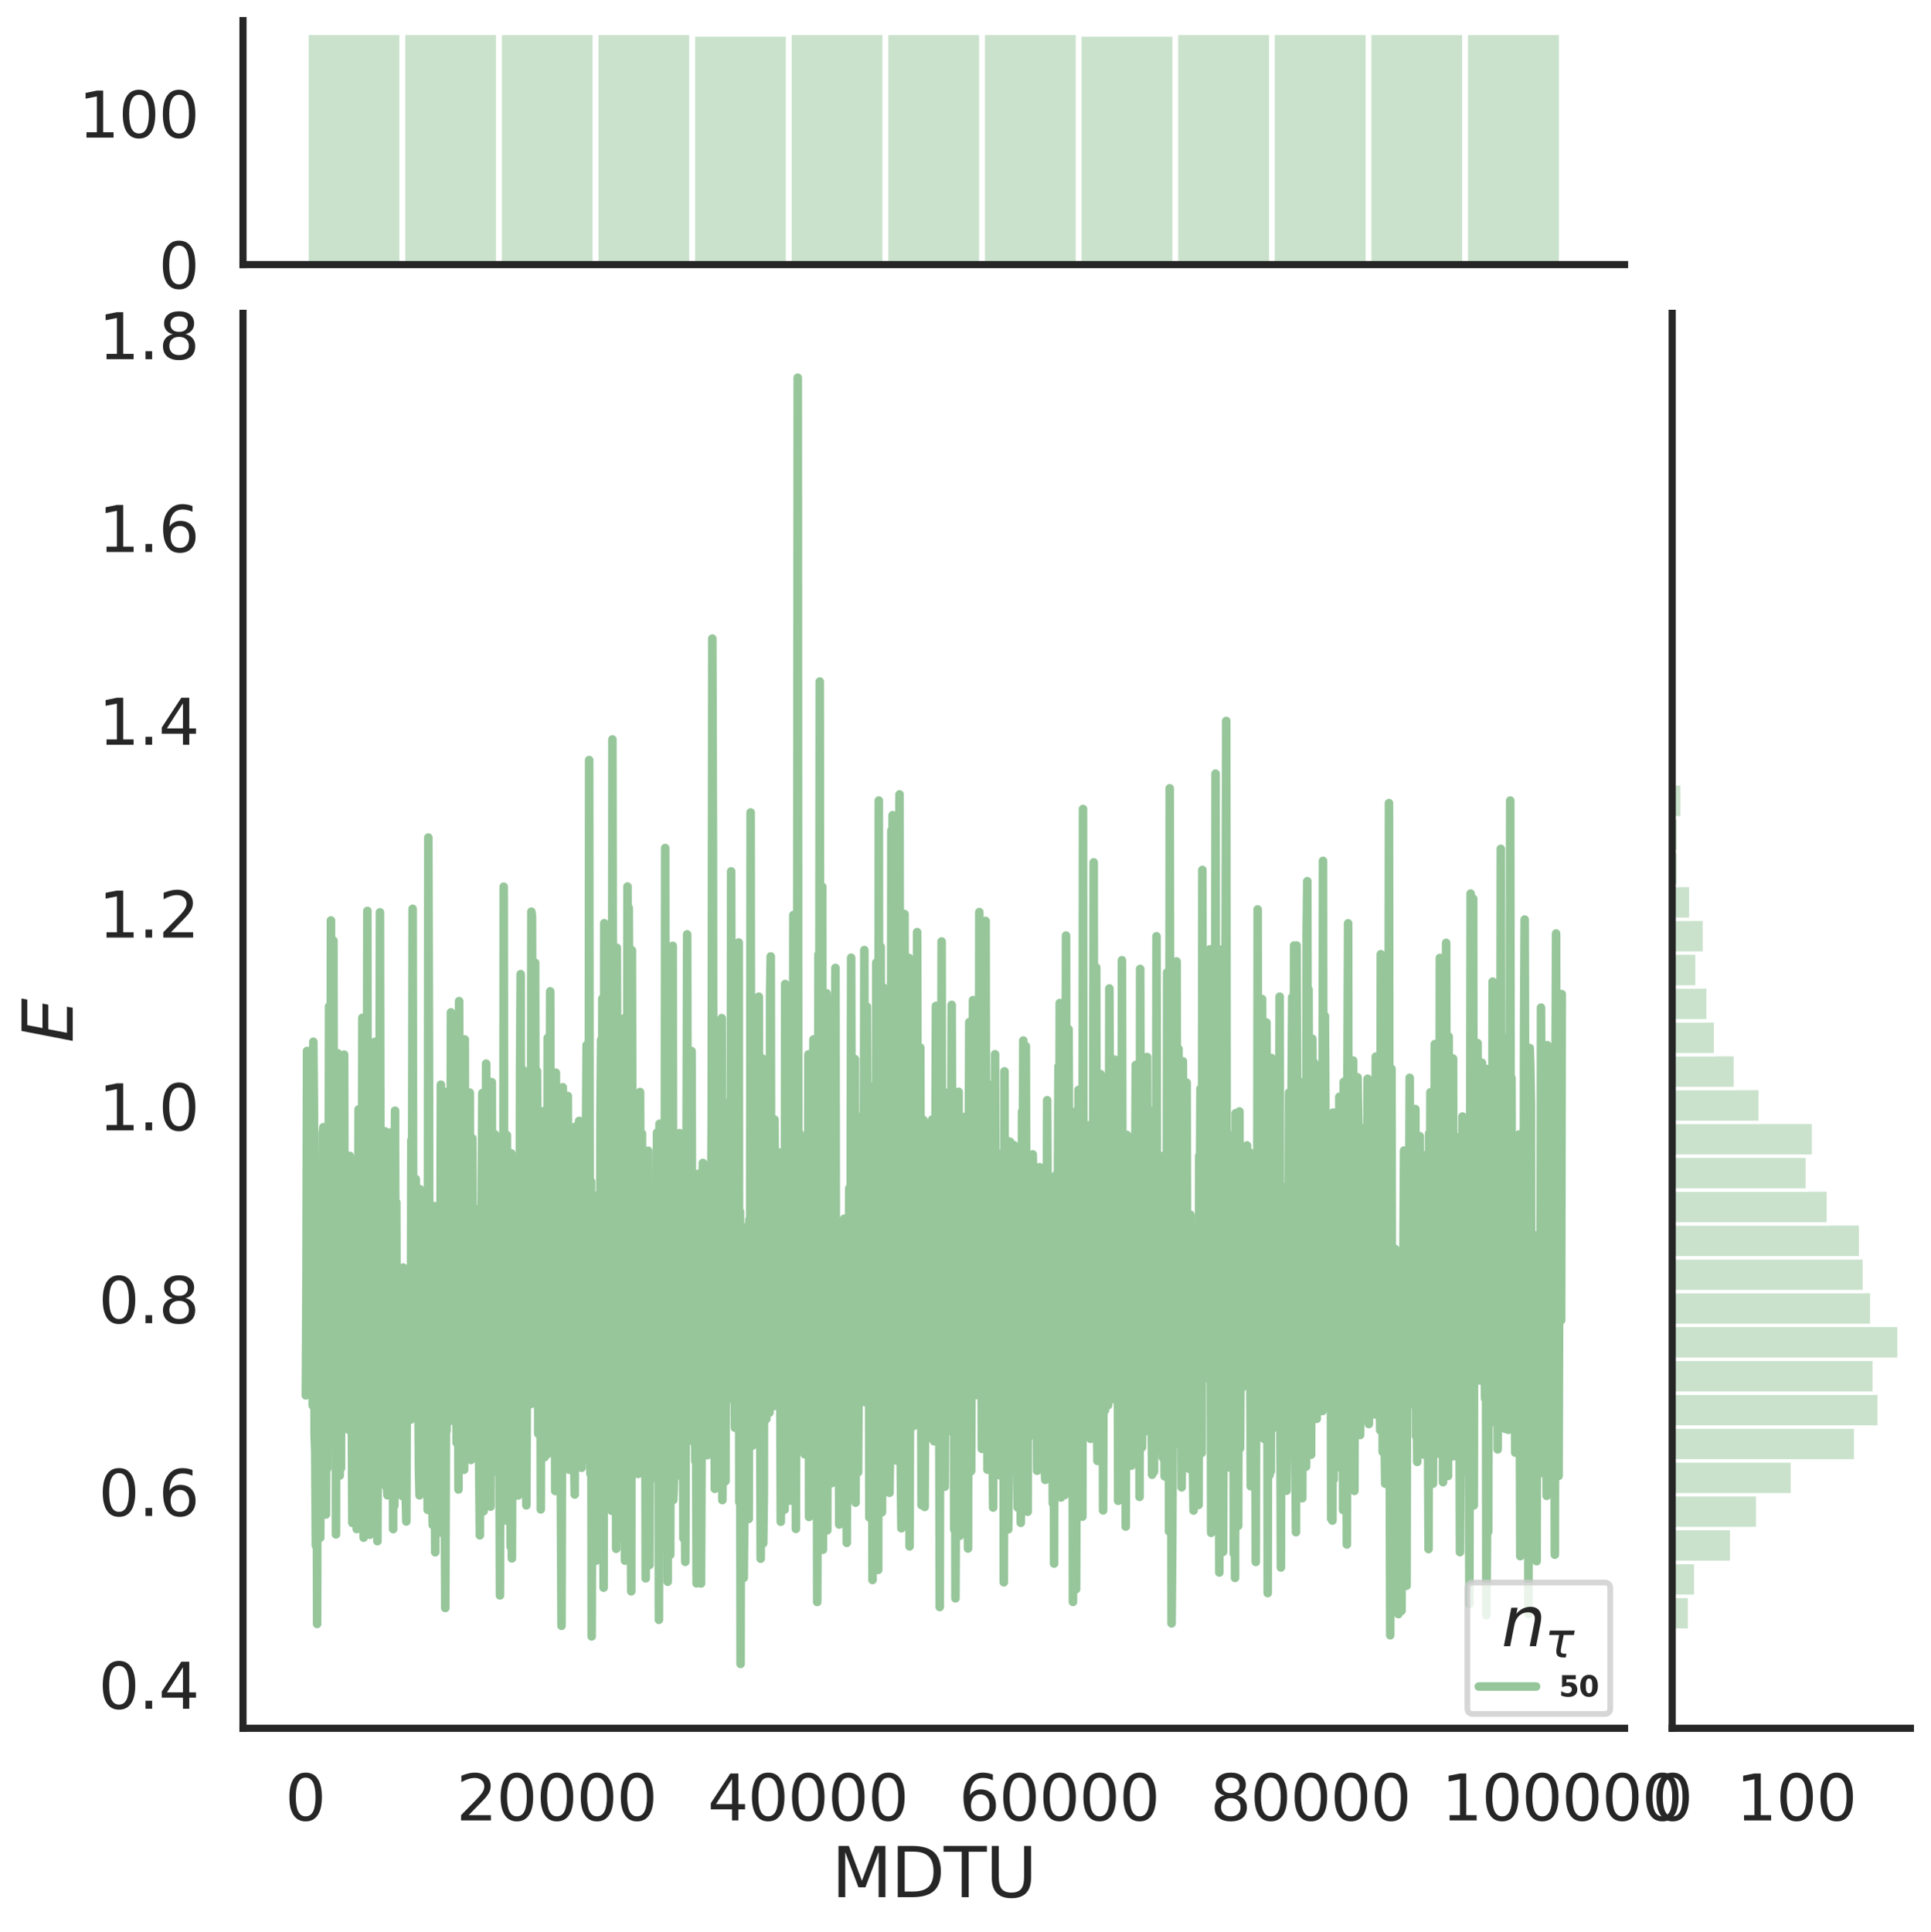 <?xml version="1.0" encoding="utf-8" standalone="no"?>
<!DOCTYPE svg PUBLIC "-//W3C//DTD SVG 1.1//EN"
  "http://www.w3.org/Graphics/SVG/1.1/DTD/svg11.dtd">
<svg height="675.079pt" version="1.1" viewBox="0 0 674.774 675.079" width="674.774pt" xmlns="http://www.w3.org/2000/svg" xmlns:xlink="http://www.w3.org/1999/xlink">
 <defs>
  <style type="text/css">*{stroke-linecap:butt;stroke-linejoin:round;}</style>
 </defs>
 <g id="figure_1">
  <g id="patch_1">
   <path d="M 0 675.079 
L 674.774 675.079 
L 674.774 0 
L 0 0 
z
" style="fill:#ffffff;"/>
  </g>
  <g id="axes_1">
   <g id="patch_2">
    <path d="M 84.914 603.86 
L 567.69 603.86 
L 567.69 109.485 
L 84.914 109.485 
z
" style="fill:none;"/>
   </g>
   <g id="matplotlib.axis_1">
    <g id="xtick_1">
     <g id="text_1">
      <!-- 0 -->
      <g style="fill:#262626;" transform="translate(99.64 636.077)scale(0.22 -0.22)">
       <defs>
        <path d="M 2034 4250 
Q 1547 4250 1301 3770 
Q 1056 3291 1056 2328 
Q 1056 1369 1301 889 
Q 1547 409 2034 409 
Q 2525 409 2770 889 
Q 3016 1369 3016 2328 
Q 3016 3291 2770 3770 
Q 2525 4250 2034 4250 
z
M 2034 4750 
Q 2819 4750 3233 4129 
Q 3647 3509 3647 2328 
Q 3647 1150 3233 529 
Q 2819 -91 2034 -91 
Q 1250 -91 836 529 
Q 422 1150 422 2328 
Q 422 3509 836 4129 
Q 1250 4750 2034 4750 
z
" id="DejaVuSans-30" transform="scale(0.016)"/>
       </defs>
       <use xlink:href="#DejaVuSans-30"/>
      </g>
     </g>
    </g>
    <g id="xtick_2">
     <g id="text_2">
      <!-- 20000 -->
      <g style="fill:#262626;" transform="translate(159.467 636.077)scale(0.22 -0.22)">
       <defs>
        <path d="M 1228 531 
L 3431 531 
L 3431 0 
L 469 0 
L 469 531 
Q 828 903 1448 1529 
Q 2069 2156 2228 2338 
Q 2531 2678 2651 2914 
Q 2772 3150 2772 3378 
Q 2772 3750 2511 3984 
Q 2250 4219 1831 4219 
Q 1534 4219 1204 4116 
Q 875 4013 500 3803 
L 500 4441 
Q 881 4594 1212 4672 
Q 1544 4750 1819 4750 
Q 2544 4750 2975 4387 
Q 3406 4025 3406 3419 
Q 3406 3131 3298 2873 
Q 3191 2616 2906 2266 
Q 2828 2175 2409 1742 
Q 1991 1309 1228 531 
z
" id="DejaVuSans-32" transform="scale(0.016)"/>
       </defs>
       <use xlink:href="#DejaVuSans-32"/>
       <use x="63.623" xlink:href="#DejaVuSans-30"/>
       <use x="127.246" xlink:href="#DejaVuSans-30"/>
       <use x="190.869" xlink:href="#DejaVuSans-30"/>
       <use x="254.492" xlink:href="#DejaVuSans-30"/>
      </g>
     </g>
    </g>
    <g id="xtick_3">
     <g id="text_3">
      <!-- 40000 -->
      <g style="fill:#262626;" transform="translate(247.288 636.077)scale(0.22 -0.22)">
       <defs>
        <path d="M 2419 4116 
L 825 1625 
L 2419 1625 
L 2419 4116 
z
M 2253 4666 
L 3047 4666 
L 3047 1625 
L 3713 1625 
L 3713 1100 
L 3047 1100 
L 3047 0 
L 2419 0 
L 2419 1100 
L 313 1100 
L 313 1709 
L 2253 4666 
z
" id="DejaVuSans-34" transform="scale(0.016)"/>
       </defs>
       <use xlink:href="#DejaVuSans-34"/>
       <use x="63.623" xlink:href="#DejaVuSans-30"/>
       <use x="127.246" xlink:href="#DejaVuSans-30"/>
       <use x="190.869" xlink:href="#DejaVuSans-30"/>
       <use x="254.492" xlink:href="#DejaVuSans-30"/>
      </g>
     </g>
    </g>
    <g id="xtick_4">
     <g id="text_4">
      <!-- 60000 -->
      <g style="fill:#262626;" transform="translate(335.109 636.077)scale(0.22 -0.22)">
       <defs>
        <path d="M 2113 2584 
Q 1688 2584 1439 2293 
Q 1191 2003 1191 1497 
Q 1191 994 1439 701 
Q 1688 409 2113 409 
Q 2538 409 2786 701 
Q 3034 994 3034 1497 
Q 3034 2003 2786 2293 
Q 2538 2584 2113 2584 
z
M 3366 4563 
L 3366 3988 
Q 3128 4100 2886 4159 
Q 2644 4219 2406 4219 
Q 1781 4219 1451 3797 
Q 1122 3375 1075 2522 
Q 1259 2794 1537 2939 
Q 1816 3084 2150 3084 
Q 2853 3084 3261 2657 
Q 3669 2231 3669 1497 
Q 3669 778 3244 343 
Q 2819 -91 2113 -91 
Q 1303 -91 875 529 
Q 447 1150 447 2328 
Q 447 3434 972 4092 
Q 1497 4750 2381 4750 
Q 2619 4750 2861 4703 
Q 3103 4656 3366 4563 
z
" id="DejaVuSans-36" transform="scale(0.016)"/>
       </defs>
       <use xlink:href="#DejaVuSans-36"/>
       <use x="63.623" xlink:href="#DejaVuSans-30"/>
       <use x="127.246" xlink:href="#DejaVuSans-30"/>
       <use x="190.869" xlink:href="#DejaVuSans-30"/>
       <use x="254.492" xlink:href="#DejaVuSans-30"/>
      </g>
     </g>
    </g>
    <g id="xtick_5">
     <g id="text_5">
      <!-- 80000 -->
      <g style="fill:#262626;" transform="translate(422.93 636.077)scale(0.22 -0.22)">
       <defs>
        <path d="M 2034 2216 
Q 1584 2216 1326 1975 
Q 1069 1734 1069 1313 
Q 1069 891 1326 650 
Q 1584 409 2034 409 
Q 2484 409 2743 651 
Q 3003 894 3003 1313 
Q 3003 1734 2745 1975 
Q 2488 2216 2034 2216 
z
M 1403 2484 
Q 997 2584 770 2862 
Q 544 3141 544 3541 
Q 544 4100 942 4425 
Q 1341 4750 2034 4750 
Q 2731 4750 3128 4425 
Q 3525 4100 3525 3541 
Q 3525 3141 3298 2862 
Q 3072 2584 2669 2484 
Q 3125 2378 3379 2068 
Q 3634 1759 3634 1313 
Q 3634 634 3220 271 
Q 2806 -91 2034 -91 
Q 1263 -91 848 271 
Q 434 634 434 1313 
Q 434 1759 690 2068 
Q 947 2378 1403 2484 
z
M 1172 3481 
Q 1172 3119 1398 2916 
Q 1625 2713 2034 2713 
Q 2441 2713 2670 2916 
Q 2900 3119 2900 3481 
Q 2900 3844 2670 4047 
Q 2441 4250 2034 4250 
Q 1625 4250 1398 4047 
Q 1172 3844 1172 3481 
z
" id="DejaVuSans-38" transform="scale(0.016)"/>
       </defs>
       <use xlink:href="#DejaVuSans-38"/>
       <use x="63.623" xlink:href="#DejaVuSans-30"/>
       <use x="127.246" xlink:href="#DejaVuSans-30"/>
       <use x="190.869" xlink:href="#DejaVuSans-30"/>
       <use x="254.492" xlink:href="#DejaVuSans-30"/>
      </g>
     </g>
    </g>
    <g id="xtick_6">
     <g id="text_6">
      <!-- 100000 -->
      <g style="fill:#262626;" transform="translate(503.753 636.077)scale(0.22 -0.22)">
       <defs>
        <path d="M 794 531 
L 1825 531 
L 1825 4091 
L 703 3866 
L 703 4441 
L 1819 4666 
L 2450 4666 
L 2450 531 
L 3481 531 
L 3481 0 
L 794 0 
L 794 531 
z
" id="DejaVuSans-31" transform="scale(0.016)"/>
       </defs>
       <use xlink:href="#DejaVuSans-31"/>
       <use x="63.623" xlink:href="#DejaVuSans-30"/>
       <use x="127.246" xlink:href="#DejaVuSans-30"/>
       <use x="190.869" xlink:href="#DejaVuSans-30"/>
       <use x="254.492" xlink:href="#DejaVuSans-30"/>
       <use x="318.115" xlink:href="#DejaVuSans-30"/>
      </g>
     </g>
    </g>
    <g id="text_7">
     <!-- MDTU -->
     <g style="fill:#262626;" transform="translate(290.596 662.888)scale(0.24 -0.24)">
      <defs>
       <path d="M 628 4666 
L 1569 4666 
L 2759 1491 
L 3956 4666 
L 4897 4666 
L 4897 0 
L 4281 0 
L 4281 4097 
L 3078 897 
L 2444 897 
L 1241 4097 
L 1241 0 
L 628 0 
L 628 4666 
z
" id="DejaVuSans-4d" transform="scale(0.016)"/>
       <path d="M 1259 4147 
L 1259 519 
L 2022 519 
Q 2988 519 3436 956 
Q 3884 1394 3884 2338 
Q 3884 3275 3436 3711 
Q 2988 4147 2022 4147 
L 1259 4147 
z
M 628 4666 
L 1925 4666 
Q 3281 4666 3915 4102 
Q 4550 3538 4550 2338 
Q 4550 1131 3912 565 
Q 3275 0 1925 0 
L 628 0 
L 628 4666 
z
" id="DejaVuSans-44" transform="scale(0.016)"/>
       <path d="M -19 4666 
L 3928 4666 
L 3928 4134 
L 2272 4134 
L 2272 0 
L 1638 0 
L 1638 4134 
L -19 4134 
L -19 4666 
z
" id="DejaVuSans-54" transform="scale(0.016)"/>
       <path d="M 556 4666 
L 1191 4666 
L 1191 1831 
Q 1191 1081 1462 751 
Q 1734 422 2344 422 
Q 2950 422 3222 751 
Q 3494 1081 3494 1831 
L 3494 4666 
L 4128 4666 
L 4128 1753 
Q 4128 841 3676 375 
Q 3225 -91 2344 -91 
Q 1459 -91 1007 375 
Q 556 841 556 1753 
L 556 4666 
z
" id="DejaVuSans-55" transform="scale(0.016)"/>
      </defs>
      <use xlink:href="#DejaVuSans-4d"/>
      <use x="86.279" xlink:href="#DejaVuSans-44"/>
      <use x="163.281" xlink:href="#DejaVuSans-54"/>
      <use x="224.365" xlink:href="#DejaVuSans-55"/>
     </g>
    </g>
   </g>
   <g id="matplotlib.axis_2">
    <g id="ytick_1">
     <g id="text_8">
      <!-- 0.4 -->
      <g style="fill:#262626;" transform="translate(34.428 597.042)scale(0.22 -0.22)">
       <defs>
        <path d="M 684 794 
L 1344 794 
L 1344 0 
L 684 0 
L 684 794 
z
" id="DejaVuSans-2e" transform="scale(0.016)"/>
       </defs>
       <use xlink:href="#DejaVuSans-30"/>
       <use x="63.623" xlink:href="#DejaVuSans-2e"/>
       <use x="95.41" xlink:href="#DejaVuSans-34"/>
      </g>
     </g>
    </g>
    <g id="ytick_2">
     <g id="text_9">
      <!-- 0.6 -->
      <g style="fill:#262626;" transform="translate(34.428 529.679)scale(0.22 -0.22)">
       <use xlink:href="#DejaVuSans-30"/>
       <use x="63.623" xlink:href="#DejaVuSans-2e"/>
       <use x="95.41" xlink:href="#DejaVuSans-36"/>
      </g>
     </g>
    </g>
    <g id="ytick_3">
     <g id="text_10">
      <!-- 0.8 -->
      <g style="fill:#262626;" transform="translate(34.428 462.316)scale(0.22 -0.22)">
       <use xlink:href="#DejaVuSans-30"/>
       <use x="63.623" xlink:href="#DejaVuSans-2e"/>
       <use x="95.41" xlink:href="#DejaVuSans-38"/>
      </g>
     </g>
    </g>
    <g id="ytick_4">
     <g id="text_11">
      <!-- 1.0 -->
      <g style="fill:#262626;" transform="translate(34.428 394.952)scale(0.22 -0.22)">
       <use xlink:href="#DejaVuSans-31"/>
       <use x="63.623" xlink:href="#DejaVuSans-2e"/>
       <use x="95.41" xlink:href="#DejaVuSans-30"/>
      </g>
     </g>
    </g>
    <g id="ytick_5">
     <g id="text_12">
      <!-- 1.2 -->
      <g style="fill:#262626;" transform="translate(34.428 327.589)scale(0.22 -0.22)">
       <use xlink:href="#DejaVuSans-31"/>
       <use x="63.623" xlink:href="#DejaVuSans-2e"/>
       <use x="95.41" xlink:href="#DejaVuSans-32"/>
      </g>
     </g>
    </g>
    <g id="ytick_6">
     <g id="text_13">
      <!-- 1.4 -->
      <g style="fill:#262626;" transform="translate(34.428 260.226)scale(0.22 -0.22)">
       <use xlink:href="#DejaVuSans-31"/>
       <use x="63.623" xlink:href="#DejaVuSans-2e"/>
       <use x="95.41" xlink:href="#DejaVuSans-34"/>
      </g>
     </g>
    </g>
    <g id="ytick_7">
     <g id="text_14">
      <!-- 1.6 -->
      <g style="fill:#262626;" transform="translate(34.428 192.862)scale(0.22 -0.22)">
       <use xlink:href="#DejaVuSans-31"/>
       <use x="63.623" xlink:href="#DejaVuSans-2e"/>
       <use x="95.41" xlink:href="#DejaVuSans-36"/>
      </g>
     </g>
    </g>
    <g id="ytick_8">
     <g id="text_15">
      <!-- 1.8 -->
      <g style="fill:#262626;" transform="translate(34.428 125.499)scale(0.22 -0.22)">
       <use xlink:href="#DejaVuSans-31"/>
       <use x="63.623" xlink:href="#DejaVuSans-2e"/>
       <use x="95.41" xlink:href="#DejaVuSans-38"/>
      </g>
     </g>
    </g>
    <g id="text_16">
     <!-- $E$ -->
     <g style="fill:#262626;" transform="translate(25.436 364.352)rotate(-90)scale(0.24 -0.24)">
      <defs>
       <path d="M 1081 4666 
L 4031 4666 
L 3928 4134 
L 1606 4134 
L 1338 2753 
L 3566 2753 
L 3463 2222 
L 1234 2222 
L 909 531 
L 3284 531 
L 3181 0 
L 172 0 
L 1081 4666 
z
" id="DejaVuSans-Oblique-45" transform="scale(0.016)"/>
      </defs>
      <use transform="translate(0 0.094)" xlink:href="#DejaVuSans-Oblique-45"/>
     </g>
    </g>
   </g>
   <g id="line2d_1">
    <path clip-path="url(#pb6c372ba3f)" d="M 106.859 487.549 
L 107.078 448.513 
L 107.298 367.206 
L 107.517 433.306 
L 107.737 394.693 
L 107.956 384.568 
L 108.176 454.101 
L 108.396 419.497 
L 108.615 431.827 
L 108.835 454.055 
L 109.054 438.851 
L 109.274 491.111 
L 109.493 363.992 
L 109.713 390.397 
L 109.932 500.975 
L 110.152 507.073 
L 110.372 540.025 
L 110.591 454.669 
L 110.811 567.415 
L 111.03 440.953 
L 111.25 427.876 
L 111.469 429.493 
L 111.689 531.584 
L 111.908 537.266 
L 112.348 446.196 
L 112.567 451.797 
L 112.787 395.7 
L 113.006 393.853 
L 113.226 397.03 
L 113.445 422.396 
L 113.665 426.163 
L 113.884 529.168 
L 114.104 462.652 
L 114.324 513.133 
L 114.543 425.936 
L 114.763 460.883 
L 114.982 351.649 
L 115.202 503.896 
L 115.421 472.778 
L 115.641 321.605 
L 115.86 464.174 
L 116.08 496.958 
L 116.299 435.047 
L 116.519 328.667 
L 116.739 457.218 
L 116.958 473.635 
L 117.178 373.218 
L 117.397 536.134 
L 117.617 419.095 
L 117.836 450.325 
L 118.056 368.043 
L 118.275 497.835 
L 118.495 453.16 
L 118.715 515.581 
L 118.934 474.142 
L 119.154 513.018 
L 119.373 404.615 
L 119.593 497.433 
L 119.812 488.625 
L 120.032 450.212 
L 120.251 368.489 
L 120.471 459.953 
L 120.691 425.517 
L 120.91 464.623 
L 121.13 425.29 
L 121.569 459.833 
L 121.788 499.544 
L 122.008 435.379 
L 122.227 403.869 
L 122.886 477.749 
L 123.106 532.091 
L 123.325 506.873 
L 123.545 411.055 
L 123.764 462.537 
L 124.203 406.785 
L 124.643 534.256 
L 124.862 431.294 
L 125.082 473.031 
L 125.301 387.647 
L 125.521 518.504 
L 125.74 477.292 
L 125.96 469.858 
L 126.179 490.775 
L 126.399 467.193 
L 126.618 355.645 
L 126.838 478.586 
L 127.058 537.276 
L 127.497 467.332 
L 127.716 479.186 
L 127.936 511.555 
L 128.375 318.277 
L 128.594 509.498 
L 128.814 384.569 
L 129.034 427.66 
L 129.253 536.262 
L 129.692 422.927 
L 129.912 479.801 
L 130.131 429.859 
L 130.351 437.964 
L 130.57 420.231 
L 130.79 482.975 
L 131.01 364.028 
L 131.229 392.942 
L 131.449 486.332 
L 131.668 461.885 
L 131.888 538.499 
L 132.327 410.57 
L 132.546 431.884 
L 132.766 318.761 
L 132.986 443.811 
L 133.205 502.844 
L 133.644 433.838 
L 133.864 500.231 
L 134.083 398.184 
L 134.303 427.816 
L 134.522 395.296 
L 134.742 426.673 
L 134.962 519.573 
L 135.181 518.888 
L 135.401 522.456 
L 135.62 462.519 
L 135.84 434.665 
L 136.059 466.47 
L 136.279 395.699 
L 136.498 407.065 
L 136.718 436.691 
L 136.937 442.704 
L 137.157 417.839 
L 137.377 534.288 
L 137.596 412.748 
L 137.816 526.045 
L 138.035 388.088 
L 138.255 474.446 
L 138.474 420.103 
L 138.694 505.806 
L 139.133 449.463 
L 139.353 455.925 
L 139.572 492.475 
L 139.792 463.276 
L 140.011 501.106 
L 140.231 463.725 
L 140.45 445.507 
L 140.67 522.785 
L 140.889 442.888 
L 141.109 488.468 
L 141.329 504.074 
L 141.548 501.769 
L 141.768 522.067 
L 141.987 531.613 
L 142.207 459.447 
L 142.426 481.985 
L 142.646 451.156 
L 142.865 473.436 
L 143.085 444.366 
L 143.524 496.019 
L 143.744 398.357 
L 143.963 432.915 
L 144.183 317.545 
L 144.402 441.165 
L 144.622 476 
L 144.841 471.179 
L 145.061 489.647 
L 145.281 411.965 
L 145.5 470.225 
L 145.72 440.639 
L 145.939 447.771 
L 146.378 512.917 
L 146.598 522.473 
L 146.817 415.549 
L 147.037 468.131 
L 147.256 449.8 
L 147.476 467.052 
L 147.696 424.49 
L 147.915 419.669 
L 148.135 480.586 
L 148.354 468.566 
L 148.574 436.184 
L 148.793 499.252 
L 149.013 520.41 
L 149.232 467.135 
L 149.452 527.546 
L 149.672 292.646 
L 149.891 365.765 
L 150.111 490.436 
L 150.33 517.212 
L 150.769 435.237 
L 150.989 520.652 
L 151.208 532.821 
L 151.428 526.333 
L 151.648 421.397 
L 151.867 508.506 
L 152.087 542.38 
L 152.306 431.194 
L 152.526 466.847 
L 152.745 425.921 
L 153.184 501.23 
L 153.404 453.772 
L 153.624 441.639 
L 153.843 460.315 
L 154.063 378.982 
L 154.282 468.745 
L 154.502 504.011 
L 154.721 444.357 
L 154.941 536.032 
L 155.16 381.392 
L 155.38 518.151 
L 155.6 561.841 
L 155.819 500.083 
L 156.039 500.029 
L 156.258 443.362 
L 156.478 452.285 
L 156.917 432.702 
L 157.136 381.656 
L 157.356 471.249 
L 157.575 353.725 
L 157.795 496.381 
L 158.015 465.554 
L 158.234 470.327 
L 158.454 426.869 
L 158.673 488.713 
L 158.893 387.711 
L 159.112 471.941 
L 159.332 402.157 
L 159.551 504.094 
L 159.771 481.908 
L 159.991 433.099 
L 160.21 520.447 
L 160.43 349.795 
L 160.869 458.196 
L 161.088 468.061 
L 161.308 398.852 
L 161.527 385.185 
L 161.967 433.721 
L 162.186 513.538 
L 162.406 363.19 
L 162.625 471.361 
L 162.845 440.342 
L 163.064 500.761 
L 163.284 438.523 
L 163.503 418.105 
L 163.723 431.287 
L 163.943 433.78 
L 164.162 381.783 
L 164.382 476.691 
L 164.601 510.123 
L 164.821 498.449 
L 165.04 397.713 
L 165.26 448.256 
L 165.479 463.898 
L 165.699 429.836 
L 165.919 486.649 
L 166.138 478.903 
L 166.358 422.483 
L 166.577 432.692 
L 166.797 427.592 
L 167.016 487.826 
L 167.236 443.796 
L 167.455 513.439 
L 167.675 536.455 
L 167.894 438.31 
L 168.114 493.555 
L 168.334 414.986 
L 168.553 381.942 
L 168.773 437.308 
L 168.992 528.044 
L 169.212 458.553 
L 169.431 476.194 
L 169.651 504.255 
L 169.87 371.64 
L 170.31 411.786 
L 170.749 507.896 
L 170.968 390.466 
L 171.188 510.271 
L 171.407 526.432 
L 171.846 378.105 
L 172.066 507.985 
L 172.286 503.158 
L 172.505 420.06 
L 172.725 435.715 
L 172.944 396.324 
L 173.164 439.771 
L 173.383 436.147 
L 173.822 505.178 
L 174.042 485.385 
L 174.262 514.764 
L 174.481 489.885 
L 174.701 557.443 
L 174.92 426.704 
L 175.14 430.261 
L 175.359 452.745 
L 175.579 412.773 
L 175.798 530.908 
L 176.018 309.824 
L 176.238 483.176 
L 176.457 400.747 
L 176.677 498.812 
L 176.896 531.292 
L 177.116 396.631 
L 177.335 493.847 
L 177.555 502.689 
L 177.774 490.476 
L 177.994 516.824 
L 178.213 485.625 
L 178.433 540.456 
L 178.653 402.974 
L 178.872 544.52 
L 179.092 477.555 
L 179.311 464.035 
L 179.531 498.496 
L 179.75 506.612 
L 179.97 435.824 
L 180.189 443.353 
L 180.629 496.763 
L 180.848 473.838 
L 181.068 522.524 
L 181.287 411.388 
L 181.507 489.043 
L 181.726 373.865 
L 181.946 340.369 
L 182.165 506.736 
L 182.824 373.914 
L 183.044 494.632 
L 183.483 431.117 
L 183.922 525.982 
L 184.141 475.612 
L 184.361 456.099 
L 184.581 486.224 
L 184.8 443.02 
L 185.02 456.746 
L 185.239 460.503 
L 185.459 490.599 
L 185.678 318.554 
L 185.898 320.219 
L 186.117 404.912 
L 186.337 388.022 
L 186.776 407.977 
L 186.996 336.389 
L 187.215 464.513 
L 187.435 440.014 
L 187.654 374.244 
L 187.874 419.699 
L 188.093 500.965 
L 188.313 478.564 
L 188.532 424.487 
L 188.752 399.028 
L 188.972 527.394 
L 189.191 434.752 
L 189.411 433.547 
L 189.85 495.42 
L 190.069 388.207 
L 190.289 509.18 
L 190.508 498.833 
L 190.728 405.334 
L 190.948 427.774 
L 191.167 508.178 
L 191.387 362.655 
L 191.606 395.383 
L 191.826 473.197 
L 192.265 346.387 
L 192.484 451.614 
L 192.924 502.843 
L 193.143 489.619 
L 193.363 397.971 
L 193.582 403.229 
L 193.802 418.924 
L 194.021 520.969 
L 194.241 374.813 
L 194.46 416.94 
L 194.68 431.096 
L 194.9 420.283 
L 195.119 382.952 
L 195.339 483 
L 195.558 504.563 
L 195.778 410.357 
L 195.997 527.154 
L 196.217 568.067 
L 196.656 379.891 
L 196.876 403.587 
L 197.095 462.564 
L 197.315 489.25 
L 197.534 426.203 
L 197.754 483.296 
L 197.973 394.746 
L 198.193 469.951 
L 198.412 382.95 
L 198.851 513.512 
L 199.071 470.065 
L 199.291 508.951 
L 199.73 436.776 
L 199.949 461.272 
L 200.169 445.369 
L 200.388 496.347 
L 200.827 522.2 
L 201.047 393.662 
L 201.267 416.443 
L 201.486 403.894 
L 201.706 481.944 
L 201.925 503.38 
L 202.145 475.113 
L 202.364 391.653 
L 202.803 409.294 
L 203.243 512.849 
L 203.462 426.624 
L 203.682 496.669 
L 204.121 416.32 
L 204.56 425.616 
L 204.999 365.135 
L 205.219 509.971 
L 205.438 483.203 
L 205.658 500.115 
L 205.877 265.573 
L 206.097 452.302 
L 206.316 514.894 
L 206.536 412.82 
L 206.755 571.774 
L 207.195 417.443 
L 207.414 489.128 
L 207.634 460.202 
L 207.853 462.477 
L 208.073 425.204 
L 208.292 545.319 
L 208.512 433.792 
L 208.731 497.343 
L 208.951 446.216 
L 209.17 516.642 
L 209.39 484.076 
L 209.61 504.077 
L 209.829 389.2 
L 210.049 363.339 
L 210.268 480.384 
L 210.488 348.907 
L 210.927 554.742 
L 211.146 322.567 
L 211.366 435.821 
L 211.586 369.965 
L 211.805 507.336 
L 212.025 490.217 
L 212.244 335.038 
L 212.464 492.696 
L 212.683 416.044 
L 212.903 499.122 
L 213.122 458.725 
L 213.342 517.591 
L 213.562 442.509 
L 213.781 527.893 
L 214.001 258.362 
L 214.44 519.919 
L 214.659 468.773 
L 214.879 346.167 
L 215.318 541.157 
L 215.538 331.147 
L 215.757 393.876 
L 215.977 358.388 
L 216.196 508.842 
L 216.416 432.564 
L 216.635 445.757 
L 216.855 442.491 
L 217.294 485.694 
L 217.514 426.253 
L 217.733 537.712 
L 217.953 355.877 
L 218.392 545.296 
L 218.611 488.781 
L 218.831 490.615 
L 219.05 480.118 
L 219.27 309.754 
L 219.489 496.935 
L 219.709 317.212 
L 219.929 364.237 
L 220.368 516.788 
L 220.587 556.008 
L 220.807 332.02 
L 221.026 426.469 
L 221.246 407.164 
L 221.465 514.739 
L 221.685 418.982 
L 221.905 466.981 
L 222.344 444.77 
L 222.563 513.84 
L 222.783 385.365 
L 223.002 515.006 
L 223.222 500.353 
L 223.441 473.97 
L 223.661 381.556 
L 224.1 491.082 
L 224.32 396.071 
L 224.539 460.195 
L 224.759 464.502 
L 224.978 510.938 
L 225.198 427.71 
L 225.417 452.397 
L 225.637 551.487 
L 225.857 489.579 
L 226.076 481.201 
L 226.296 419.334 
L 226.515 402.098 
L 226.954 546.828 
L 227.174 441.356 
L 227.393 477.521 
L 227.613 440.571 
L 227.833 434.408 
L 228.052 516.445 
L 228.272 442.436 
L 228.491 462.628 
L 228.711 422.462 
L 228.93 424.716 
L 229.15 452.928 
L 229.369 500.706 
L 229.589 395.737 
L 230.028 433.304 
L 230.248 565.974 
L 230.467 392.656 
L 230.906 539.962 
L 231.126 492.311 
L 231.345 475.126 
L 231.565 418.777 
L 231.784 477.52 
L 232.004 419.319 
L 232.224 508.531 
L 232.443 296.307 
L 232.663 478.014 
L 232.882 506.141 
L 233.102 458.417 
L 233.321 552.668 
L 233.541 343.709 
L 233.76 498.27 
L 233.98 421.571 
L 234.2 543.258 
L 234.419 461.296 
L 234.639 479.462 
L 234.858 479.062 
L 235.078 330.473 
L 235.297 524.057 
L 235.517 517.887 
L 235.736 464.119 
L 235.956 482.026 
L 236.176 411.149 
L 236.615 496.871 
L 236.834 401.823 
L 237.054 408.596 
L 237.273 454.391 
L 237.493 395.927 
L 237.712 477.407 
L 237.932 418.708 
L 238.151 515.916 
L 238.371 452.528 
L 238.591 451.971 
L 238.81 537.501 
L 239.03 494.984 
L 239.249 508.182 
L 239.469 545.727 
L 240.127 326.468 
L 240.347 445.4 
L 240.567 482.682 
L 240.786 480.437 
L 241.006 483.671 
L 241.225 412.066 
L 241.445 410.206 
L 241.664 367.244 
L 241.884 462.893 
L 242.103 448.431 
L 242.323 503.798 
L 242.543 488.64 
L 242.762 482.814 
L 242.982 510.554 
L 243.201 484.905 
L 243.421 553.227 
L 243.64 434.772 
L 243.86 498.022 
L 244.079 410.147 
L 244.299 428.54 
L 244.519 505.56 
L 244.738 449.22 
L 244.958 553.269 
L 245.616 406.342 
L 245.836 461.249 
L 246.055 472.162 
L 246.275 467.521 
L 246.495 433.109 
L 246.714 468.156 
L 246.934 414.052 
L 247.153 508.453 
L 247.373 495.83 
L 247.592 446.455 
L 247.812 477.383 
L 248.031 418.847 
L 248.251 484.95 
L 248.47 422.352 
L 248.69 391.636 
L 248.91 223.123 
L 249.129 297.303 
L 249.349 465.496 
L 249.568 371.8 
L 249.788 520.198 
L 250.007 379.368 
L 250.446 485.93 
L 250.666 398.27 
L 250.886 467.739 
L 251.105 377.818 
L 251.544 498.336 
L 251.764 469.687 
L 251.983 356.904 
L 252.203 355.746 
L 252.422 524.148 
L 252.642 450.143 
L 252.862 495.649 
L 253.081 385.123 
L 253.301 491.277 
L 253.52 517.544 
L 253.74 404.316 
L 253.959 457.696 
L 254.179 423.945 
L 254.398 485.052 
L 254.618 410.432 
L 254.838 414.401 
L 255.057 468.786 
L 255.277 449.022 
L 255.496 304.465 
L 255.716 422.87 
L 255.935 415.51 
L 256.374 489.332 
L 256.594 469.525 
L 256.814 498.859 
L 257.033 492.935 
L 257.253 456.691 
L 257.472 487.319 
L 257.692 395.734 
L 257.911 447.546 
L 258.131 329.295 
L 258.35 524.893 
L 258.57 423.306 
L 258.789 581.388 
L 259.009 462.766 
L 259.229 476.651 
L 259.448 523.86 
L 259.668 460.114 
L 259.887 551.335 
L 260.107 528.273 
L 260.326 428.833 
L 260.546 518.059 
L 260.765 521.815 
L 261.205 473.908 
L 261.424 428.393 
L 261.644 530.72 
L 261.863 426.096 
L 262.083 487.209 
L 262.302 283.876 
L 262.522 468.653 
L 262.741 399.599 
L 262.961 505.104 
L 263.181 456.259 
L 263.4 460.088 
L 263.62 458.707 
L 263.839 433.969 
L 264.059 478.973 
L 264.498 497.96 
L 264.717 463.133 
L 264.937 503.059 
L 265.157 348.232 
L 265.376 446.16 
L 265.596 479.132 
L 265.815 544.624 
L 266.035 434.008 
L 266.254 448.366 
L 266.474 369.897 
L 266.693 539.24 
L 266.913 521.71 
L 267.133 392.503 
L 267.352 389.302 
L 267.791 495.805 
L 268.23 376.012 
L 268.669 474.67 
L 268.889 493.574 
L 269.108 347.28 
L 269.328 334.18 
L 269.548 482.757 
L 269.767 425.548 
L 269.987 455.403 
L 270.206 431.582 
L 270.426 491.282 
L 270.645 391.175 
L 270.865 429.594 
L 271.084 404.345 
L 271.304 490.512 
L 271.524 442.732 
L 271.743 440.911 
L 271.963 402.596 
L 272.182 402.863 
L 272.621 469.336 
L 272.841 531.709 
L 273.06 406.486 
L 273.28 481.136 
L 273.5 503.597 
L 273.719 505.431 
L 273.939 475.325 
L 274.158 527.482 
L 274.378 343.824 
L 274.597 483.38 
L 274.817 395.396 
L 275.036 487.228 
L 275.256 360.119 
L 275.476 520.547 
L 275.695 448.448 
L 275.915 461.818 
L 276.134 524.329 
L 276.793 384.214 
L 277.012 481.952 
L 277.232 319.724 
L 277.452 502.144 
L 277.671 485.201 
L 277.891 422.968 
L 278.11 534.207 
L 278.549 391.417 
L 278.769 131.956 
L 278.988 474.609 
L 279.208 458.612 
L 279.427 396.061 
L 279.647 467.072 
L 279.867 498.82 
L 280.306 479.817 
L 280.525 466.127 
L 280.745 402.234 
L 280.964 505.151 
L 281.184 508.114 
L 281.403 407.411 
L 281.623 473.189 
L 281.843 502.811 
L 282.062 473.17 
L 282.282 461.116 
L 282.501 368.398 
L 282.721 530.03 
L 282.94 438.879 
L 283.379 480.148 
L 283.599 457.121 
L 283.819 415.496 
L 284.038 408.474 
L 284.258 363.185 
L 284.477 527.799 
L 284.916 384.657 
L 285.136 427.893 
L 285.355 425.744 
L 285.575 559.74 
L 285.795 498.66 
L 286.014 333.459 
L 286.234 427.28 
L 286.453 238.135 
L 286.673 439.443 
L 286.892 444.76 
L 287.112 501.576 
L 287.331 309.812 
L 287.551 541.466 
L 287.771 459.506 
L 287.99 467.116 
L 288.21 369.855 
L 288.429 441.294 
L 288.649 448.117 
L 288.868 347.067 
L 289.088 534.704 
L 289.307 405.087 
L 289.527 349.222 
L 289.966 442.968 
L 290.186 428.185 
L 290.405 368.782 
L 290.625 518.242 
L 291.064 385.67 
L 291.503 428.347 
L 291.722 432 
L 291.942 338.193 
L 292.162 497.375 
L 292.381 440.4 
L 292.601 480.404 
L 292.82 436.754 
L 293.04 438.548 
L 293.259 532.686 
L 293.479 432.567 
L 293.918 503.292 
L 294.138 444.437 
L 294.357 494.471 
L 294.577 491.748 
L 295.016 425.821 
L 295.235 471.645 
L 295.455 487.646 
L 295.674 472.09 
L 295.894 539.076 
L 296.114 483.862 
L 296.333 457.971 
L 296.553 459.685 
L 296.772 415.179 
L 296.992 485.77 
L 297.211 448.039 
L 297.431 334.639 
L 297.65 437.339 
L 297.87 438.208 
L 298.09 459.233 
L 298.309 432.281 
L 298.529 468.129 
L 298.748 370.04 
L 298.968 525.038 
L 299.187 389.758 
L 299.407 477.419 
L 299.626 475.715 
L 299.846 514.436 
L 300.285 440.51 
L 300.505 475.646 
L 300.724 489.736 
L 300.944 409.392 
L 301.163 395.015 
L 301.383 428.887 
L 301.602 429.131 
L 301.822 445.445 
L 302.041 331.966 
L 302.261 489.898 
L 302.481 480.771 
L 302.7 466.571 
L 302.92 351.72 
L 303.139 422.229 
L 303.359 379.083 
L 303.578 412.225 
L 303.798 530.217 
L 304.017 417.577 
L 304.237 463.287 
L 304.457 463.42 
L 304.676 411.64 
L 304.896 552.056 
L 305.115 515.76 
L 305.335 390.86 
L 305.554 433.052 
L 305.774 388.117 
L 305.993 452.755 
L 306.213 336.332 
L 306.872 548.533 
L 307.091 279.708 
L 307.311 449.984 
L 307.53 465.367 
L 307.75 330.798 
L 307.969 519.054 
L 308.189 528.381 
L 308.409 474.48 
L 308.628 345.006 
L 308.848 436.222 
L 309.067 417.566 
L 309.287 516.48 
L 309.506 505.408 
L 309.726 479.711 
L 309.945 436.123 
L 310.165 451.368 
L 310.384 508.332 
L 310.604 429.271 
L 310.824 521.592 
L 311.043 503.384 
L 311.263 474.261 
L 311.482 290.195 
L 311.702 426.011 
L 311.921 284.823 
L 312.141 441.773 
L 312.36 416.056 
L 312.58 418.37 
L 312.8 406.544 
L 313.019 352.401 
L 313.239 510.32 
L 313.458 480.397 
L 313.678 466.272 
L 313.897 367.533 
L 314.336 277.565 
L 314.556 445.479 
L 314.776 514.737 
L 314.995 533.992 
L 315.215 521.733 
L 315.434 423.398 
L 315.654 524.402 
L 315.873 483.639 
L 316.093 319.362 
L 316.312 513.22 
L 316.532 527.734 
L 316.971 439.529 
L 317.191 444.105 
L 317.63 334.697 
L 317.849 540.32 
L 318.069 450.846 
L 318.288 469.42 
L 318.508 433.076 
L 318.728 433.295 
L 318.947 393.312 
L 319.167 498.323 
L 319.825 430.817 
L 320.045 488.462 
L 320.264 492.758 
L 320.484 325.683 
L 320.703 429.017 
L 321.362 488.165 
L 321.582 366.024 
L 322.021 525.885 
L 322.24 469.104 
L 322.46 485.086 
L 322.679 391.325 
L 322.899 404.796 
L 323.119 526.539 
L 323.558 412.708 
L 323.777 430.945 
L 323.997 492.903 
L 324.216 405.721 
L 324.436 413.357 
L 324.655 392.556 
L 324.875 502.388 
L 325.534 403.577 
L 325.753 391.171 
L 325.973 396.739 
L 326.412 503.571 
L 326.631 427.424 
L 326.851 405.146 
L 327.071 351.46 
L 327.29 450.374 
L 327.51 432.242 
L 327.729 477.651 
L 327.949 442.697 
L 328.168 472.345 
L 328.388 561.507 
L 328.607 435 
L 328.827 450.4 
L 329.047 328.948 
L 329.266 491.024 
L 329.486 453.718 
L 330.144 519.46 
L 330.583 381.851 
L 330.803 500.363 
L 331.022 443.273 
L 331.242 459.049 
L 331.462 430.786 
L 331.681 468.705 
L 331.901 454.638 
L 332.12 389.704 
L 332.34 412.313 
L 332.559 351.111 
L 332.998 493.202 
L 333.218 381.641 
L 333.438 534.408 
L 333.657 438.788 
L 333.877 558.462 
L 334.096 511.43 
L 334.316 434.323 
L 334.535 476.496 
L 334.755 447.522 
L 334.974 381.471 
L 335.194 504.301 
L 335.414 536.601 
L 335.633 532.618 
L 336.072 457.263 
L 336.292 456.67 
L 336.511 449.294 
L 336.731 495.351 
L 336.95 405.109 
L 337.17 498.423 
L 337.39 390.181 
L 337.609 528.402 
L 337.829 445.067 
L 338.048 421.153 
L 338.268 541.054 
L 338.487 413.075 
L 338.707 357.155 
L 338.926 514.35 
L 339.146 462.97 
L 339.366 513.99 
L 339.805 387.748 
L 340.024 349.45 
L 340.244 462.498 
L 340.463 486.551 
L 340.683 449.845 
L 340.902 466.705 
L 341.122 356.585 
L 341.341 487.428 
L 341.561 456.186 
L 341.781 447.469 
L 342 460.724 
L 342.22 318.698 
L 342.659 467.907 
L 342.878 423.328 
L 343.098 506.235 
L 343.317 433.688 
L 343.537 417.147 
L 343.757 414.721 
L 343.976 498.95 
L 344.196 470.358 
L 344.415 321.767 
L 344.635 460.274 
L 344.854 400.497 
L 345.074 513.534 
L 345.293 500.348 
L 345.513 387.476 
L 345.733 478.394 
L 345.952 424.027 
L 346.172 477.098 
L 346.391 379.083 
L 346.611 499.807 
L 346.83 495.538 
L 347.05 526.752 
L 347.269 453.097 
L 347.489 459.392 
L 347.709 368.348 
L 347.928 464.652 
L 348.148 469.598 
L 348.367 460.17 
L 348.806 403.526 
L 349.026 412.96 
L 349.245 409.786 
L 349.685 515.627 
L 349.904 403.041 
L 350.124 500.189 
L 350.343 502.965 
L 350.563 435.737 
L 350.782 552.865 
L 351.002 374.321 
L 351.221 493.714 
L 351.441 398.126 
L 352.1 531.669 
L 352.319 534.364 
L 352.539 508.785 
L 352.758 469.795 
L 352.978 398.952 
L 353.197 443.123 
L 353.417 458.038 
L 353.636 481.296 
L 353.856 407.21 
L 354.076 439.743 
L 354.295 400.117 
L 354.515 471.186 
L 354.734 465.17 
L 354.954 493.818 
L 355.393 503.139 
L 355.612 526.732 
L 355.832 526.554 
L 356.052 412.385 
L 356.271 505.351 
L 356.491 469.779 
L 356.71 532.089 
L 356.93 494.323 
L 357.149 388.383 
L 357.369 425.929 
L 357.588 363.572 
L 357.808 442.702 
L 358.028 466.731 
L 358.247 506.92 
L 358.467 365.504 
L 358.686 449.079 
L 358.906 439.223 
L 359.125 528.206 
L 359.345 410.939 
L 359.564 488.765 
L 359.784 501.832 
L 360.003 415.885 
L 360.223 410.421 
L 360.443 486.829 
L 360.662 484.726 
L 360.882 403.355 
L 361.321 430.009 
L 361.54 469.59 
L 361.76 439.113 
L 361.979 481.379 
L 362.199 454.658 
L 362.419 513.886 
L 362.638 454.802 
L 362.858 463.994 
L 363.077 443.672 
L 363.297 407.82 
L 363.516 511.236 
L 363.955 454.811 
L 364.395 467.523 
L 364.614 443.403 
L 365.053 512.03 
L 365.273 517.071 
L 365.492 459.774 
L 365.712 450.977 
L 365.931 384.426 
L 366.371 473.267 
L 366.59 446.955 
L 366.81 495.616 
L 367.029 489.945 
L 367.249 445.964 
L 367.468 429.732 
L 367.907 525.263 
L 368.127 422.589 
L 368.347 546.315 
L 368.566 427.527 
L 368.786 415.225 
L 369.005 410.55 
L 369.225 500.984 
L 369.444 522.875 
L 369.664 417.666 
L 369.883 372.603 
L 370.103 448.844 
L 370.322 350.475 
L 370.542 522.036 
L 370.762 523.232 
L 370.981 485.467 
L 371.201 475.366 
L 371.42 441.552 
L 371.859 463.455 
L 372.079 522.351 
L 372.518 326.882 
L 372.738 468.516 
L 372.957 481.389 
L 373.177 513.13 
L 373.396 359.589 
L 373.835 449.817 
L 374.055 497.768 
L 374.274 509.891 
L 374.494 430.424 
L 374.714 403.95 
L 374.933 559.716 
L 375.153 450.212 
L 375.592 388.482 
L 376.031 555.272 
L 376.47 426.028 
L 376.69 469.325 
L 376.909 380.801 
L 377.129 385.894 
L 377.348 444.417 
L 377.568 446.414 
L 377.787 415.329 
L 378.007 400.407 
L 378.226 529.932 
L 378.446 282.664 
L 378.666 478.824 
L 378.885 404.967 
L 379.105 416.517 
L 379.544 484.381 
L 379.763 457.856 
L 379.983 501.3 
L 380.422 411.041 
L 380.641 445.371 
L 380.861 393.088 
L 381.081 502.733 
L 381.3 461.937 
L 381.52 396.087 
L 381.739 479.36 
L 381.959 441.01 
L 382.178 301.315 
L 382.398 468.707 
L 382.617 489.923 
L 383.057 338.033 
L 383.276 488.189 
L 383.496 510.444 
L 383.715 490.562 
L 383.935 440.305 
L 384.374 469.653 
L 384.593 375.287 
L 384.813 383.419 
L 385.033 402.911 
L 385.252 437.448 
L 385.472 527.747 
L 385.691 441.571 
L 385.911 415.735 
L 386.13 492.816 
L 386.35 423.075 
L 386.569 399.282 
L 386.789 405.341 
L 387.009 401.392 
L 387.228 490.984 
L 387.448 453.772 
L 387.667 345.372 
L 387.887 401.126 
L 388.106 371.589 
L 388.326 467.567 
L 388.545 463.741 
L 388.765 462.84 
L 388.985 487.015 
L 389.204 471.581 
L 389.424 488.925 
L 389.643 370.266 
L 389.863 434.755 
L 390.082 381.897 
L 390.302 442.305 
L 390.521 438.153 
L 390.741 524.395 
L 390.96 473.096 
L 391.18 472.788 
L 391.4 431.895 
L 391.619 414.799 
L 391.839 484.517 
L 392.058 335.513 
L 392.278 449.347 
L 392.497 432.121 
L 392.717 425.554 
L 392.936 474.214 
L 393.156 411.245 
L 393.376 533.405 
L 393.815 396.556 
L 394.254 509.817 
L 394.473 424.065 
L 394.693 401.469 
L 394.912 454.283 
L 395.132 453.418 
L 395.352 512.116 
L 395.571 480.43 
L 395.791 422.523 
L 396.01 477.497 
L 396.23 487.653 
L 396.669 411.486 
L 396.888 372.088 
L 397.108 484.677 
L 397.547 440.887 
L 397.767 494.83 
L 397.986 388.341 
L 398.206 523.031 
L 398.425 338.539 
L 398.645 422.882 
L 398.864 445.048 
L 399.084 505.698 
L 399.743 431.917 
L 399.962 484.937 
L 400.182 463.393 
L 400.401 456.298 
L 400.621 499.95 
L 400.84 369.316 
L 401.06 464.311 
L 401.279 419.937 
L 401.499 425.371 
L 401.719 388.028 
L 401.938 489.93 
L 402.158 426.849 
L 402.377 490.911 
L 402.597 515.281 
L 403.036 468.75 
L 403.255 514.245 
L 403.475 427.231 
L 403.914 479.147 
L 404.134 327.132 
L 404.353 467.957 
L 404.573 425.078 
L 404.792 432.468 
L 405.012 433.228 
L 405.231 421.814 
L 405.451 499.473 
L 405.89 403.941 
L 406.11 501.519 
L 406.329 509.315 
L 406.549 433.989 
L 406.988 515.859 
L 407.207 427.186 
L 407.427 467.42 
L 407.647 474.175 
L 407.866 339.753 
L 408.086 491.933 
L 408.305 442.218 
L 408.525 535.091 
L 408.744 275.437 
L 408.964 401.387 
L 409.183 442.561 
L 409.403 567.216 
L 409.623 541.461 
L 409.842 495.506 
L 410.062 488.53 
L 410.281 389.175 
L 410.501 494.12 
L 410.72 491.636 
L 411.159 335.936 
L 411.379 472.174 
L 411.598 434.96 
L 411.818 366.478 
L 412.038 461.858 
L 412.257 409.225 
L 412.477 504.872 
L 412.696 461.084 
L 412.916 519.683 
L 413.135 470.517 
L 413.355 370.83 
L 413.574 512.796 
L 413.794 430.8 
L 414.014 491.004 
L 414.233 479.385 
L 414.672 378.285 
L 414.892 465.972 
L 415.111 459.799 
L 415.331 505.59 
L 415.55 513.229 
L 415.99 424.437 
L 416.429 507.359 
L 416.648 497.74 
L 417.087 527.793 
L 417.307 472.016 
L 417.526 478.045 
L 417.746 464.151 
L 417.966 487.552 
L 418.185 497.144 
L 418.405 465.985 
L 418.624 513.835 
L 418.844 525.832 
L 419.063 403.891 
L 419.283 420.255 
L 419.502 380.391 
L 419.722 485.186 
L 419.942 507.688 
L 420.161 303.964 
L 420.381 453.859 
L 420.6 454.203 
L 420.82 392.746 
L 421.039 479.778 
L 421.259 406.624 
L 421.478 481.427 
L 421.917 449.22 
L 422.137 447.118 
L 422.357 475.954 
L 422.576 376.55 
L 422.796 331.697 
L 423.235 535.576 
L 423.674 427.239 
L 423.893 524.605 
L 424.113 504.673 
L 424.333 448.767 
L 424.552 456.859 
L 424.772 270.32 
L 424.991 497.684 
L 425.43 415.496 
L 425.65 461.472 
L 425.869 421.771 
L 426.089 549.451 
L 426.309 398.171 
L 426.528 413.473 
L 426.748 331.78 
L 427.406 542.237 
L 427.845 422.01 
L 428.065 489.001 
L 428.285 328.795 
L 428.504 251.896 
L 428.724 499.725 
L 428.943 396.092 
L 429.163 405.298 
L 429.602 512.739 
L 429.821 499.778 
L 430.041 408.799 
L 430.261 470.671 
L 430.48 444.722 
L 430.7 434.456 
L 430.919 415.129 
L 431.139 542.823 
L 431.358 431.692 
L 431.578 551.335 
L 431.797 388.952 
L 432.676 533.148 
L 432.895 416.497 
L 433.115 388.347 
L 433.334 506.042 
L 433.554 472.088 
L 433.773 478.11 
L 433.993 478.638 
L 434.212 462.986 
L 434.432 484.535 
L 435.091 459.075 
L 435.31 455.922 
L 435.53 474.212 
L 435.749 400.224 
L 435.969 455.086 
L 436.188 475.311 
L 436.408 453.204 
L 436.628 402.628 
L 437.067 519.317 
L 437.286 484.884 
L 437.506 479.243 
L 437.725 447.454 
L 437.945 507.237 
L 438.164 492.018 
L 438.384 432.688 
L 438.604 445.792 
L 438.823 545.761 
L 439.043 435.526 
L 439.262 491.933 
L 439.482 317.762 
L 439.701 469.433 
L 439.921 501.642 
L 440.14 401.468 
L 440.36 431.659 
L 440.58 491.143 
L 441.019 349.065 
L 441.677 502.735 
L 441.897 480.694 
L 442.116 440.467 
L 442.336 448.428 
L 442.555 357.27 
L 442.775 411.629 
L 442.995 556.637 
L 443.214 428.407 
L 443.434 515.506 
L 443.653 515.386 
L 443.873 449.569 
L 444.092 514.072 
L 444.312 369.672 
L 444.531 476.632 
L 444.751 469.337 
L 444.971 403.61 
L 445.19 454.767 
L 445.41 433.322 
L 445.629 451.523 
L 445.849 433.631 
L 446.068 471.455 
L 446.288 480.54 
L 446.507 497.577 
L 446.727 499.051 
L 446.947 450.157 
L 447.166 348.225 
L 447.386 489.947 
L 447.605 547.681 
L 447.825 453.76 
L 448.044 492.99 
L 448.483 414.732 
L 448.703 494.298 
L 448.923 451.447 
L 449.142 482.099 
L 449.362 480.939 
L 449.581 520.87 
L 450.02 457.005 
L 450.24 462.322 
L 450.459 381.781 
L 450.679 413.278 
L 450.899 502.877 
L 451.118 412.582 
L 451.557 348.45 
L 451.777 383.904 
L 451.996 456.798 
L 452.216 330.357 
L 452.435 398.463 
L 452.655 507.464 
L 452.874 535.357 
L 453.094 330.373 
L 453.533 441.497 
L 453.753 419.848 
L 453.972 434.506 
L 454.192 441.557 
L 454.411 378.055 
L 454.631 488.501 
L 454.85 428.135 
L 455.07 523.471 
L 455.29 445.823 
L 455.509 418.689 
L 455.729 429.874 
L 455.948 455.176 
L 456.168 509.82 
L 456.387 512.468 
L 456.607 326.093 
L 456.826 307.89 
L 457.046 426.248 
L 457.266 345.721 
L 457.705 501.148 
L 457.924 468.419 
L 458.144 508.284 
L 458.363 457.467 
L 458.583 362.947 
L 458.802 402.467 
L 459.022 473.363 
L 459.242 371.325 
L 459.681 491.877 
L 459.9 488.029 
L 460.12 495.741 
L 460.339 439.92 
L 460.559 456.016 
L 460.778 410.103 
L 460.998 457.987 
L 461.218 454.367 
L 461.437 436.635 
L 461.657 428.736 
L 461.876 405.678 
L 462.096 493.029 
L 462.315 300.789 
L 462.535 471.714 
L 462.754 438.001 
L 462.974 354.953 
L 463.193 396.854 
L 463.413 486.968 
L 463.633 417.246 
L 463.852 459.953 
L 464.291 424.096 
L 464.511 458.568 
L 464.73 443.528 
L 464.95 417.909 
L 465.169 530.66 
L 465.389 397.306 
L 465.609 531.297 
L 465.828 388.734 
L 466.048 516.96 
L 466.267 423.806 
L 466.487 502.911 
L 466.706 491.284 
L 466.926 400.981 
L 467.365 494.562 
L 467.585 411.03 
L 467.804 449.974 
L 468.024 383.223 
L 468.243 403.152 
L 468.463 383.327 
L 468.682 513.015 
L 468.902 470.618 
L 469.121 399.649 
L 469.341 527.62 
L 469.561 377.993 
L 469.78 497.255 
L 470 493.455 
L 470.219 506.447 
L 470.439 463.13 
L 470.658 539.656 
L 470.878 372.833 
L 471.097 322.608 
L 471.317 494.138 
L 471.756 379.898 
L 471.976 388.944 
L 472.195 503.576 
L 472.415 498.968 
L 472.634 505.084 
L 472.854 370.557 
L 473.073 476.025 
L 473.293 520.93 
L 473.512 419.71 
L 473.732 449.84 
L 473.952 393.741 
L 474.171 387.783 
L 474.391 376.412 
L 474.83 401.099 
L 475.049 399.37 
L 475.269 501.407 
L 475.708 464.602 
L 475.928 464.838 
L 476.147 394.226 
L 476.586 487.301 
L 476.806 473.964 
L 477.025 429.446 
L 477.245 440.796 
L 477.464 429.431 
L 477.684 478.769 
L 477.904 376.93 
L 478.123 411.17 
L 478.343 497.56 
L 478.562 476.048 
L 478.782 422.821 
L 479.001 415.652 
L 479.221 439.249 
L 479.44 436.805 
L 479.66 444.564 
L 479.88 382.781 
L 480.099 397.892 
L 480.319 433.273 
L 480.538 494.201 
L 480.758 369.193 
L 480.977 472.368 
L 481.197 431.743 
L 481.416 473.268 
L 481.636 404.981 
L 481.855 471.512 
L 482.075 478.288 
L 482.295 499.734 
L 482.514 333.413 
L 482.734 439.545 
L 482.953 401.842 
L 483.173 507.301 
L 483.392 455.529 
L 483.831 501.317 
L 484.051 518.414 
L 484.271 449.657 
L 484.49 428.991 
L 484.71 481.075 
L 484.929 408.454 
L 485.149 429.482 
L 485.368 280.604 
L 485.588 486.088 
L 485.807 571.366 
L 486.027 391.098 
L 486.247 373.45 
L 486.466 502.435 
L 486.686 498.169 
L 486.905 481.72 
L 487.125 483.231 
L 487.564 436.425 
L 487.783 459.234 
L 488.003 534.11 
L 488.223 501.433 
L 488.442 503.1 
L 488.662 563.977 
L 489.32 478.063 
L 489.54 506.894 
L 489.759 562.813 
L 489.979 473.901 
L 490.199 477.942 
L 490.638 402.007 
L 490.857 425.109 
L 491.077 480.141 
L 491.296 494.157 
L 491.516 554.07 
L 491.735 451.979 
L 491.955 463.67 
L 492.174 405.83 
L 492.394 430.756 
L 492.614 376.597 
L 492.833 443.674 
L 493.053 424.144 
L 493.272 465.044 
L 493.492 412.433 
L 493.711 473.255 
L 493.931 490.799 
L 494.15 458.375 
L 494.37 475.432 
L 494.59 387.505 
L 494.809 501.78 
L 495.029 477.545 
L 495.248 510.804 
L 495.468 492.253 
L 495.687 489.67 
L 495.907 492.801 
L 496.126 396.991 
L 496.346 445.156 
L 496.566 422.852 
L 496.785 480.574 
L 497.005 483.512 
L 497.224 469.725 
L 497.444 508.217 
L 497.663 435.305 
L 497.883 446.286 
L 498.102 403.616 
L 498.542 484.915 
L 498.761 503.543 
L 498.981 493.887 
L 499.2 541.26 
L 499.42 396.001 
L 499.639 464.786 
L 499.859 381.647 
L 500.078 471.196 
L 500.298 419.328 
L 500.518 453.865 
L 500.737 518.424 
L 500.957 391.729 
L 501.176 474.06 
L 501.396 364.818 
L 501.615 504.228 
L 501.835 508.043 
L 502.054 453.281 
L 502.274 453.385 
L 502.493 497.811 
L 502.713 484.756 
L 502.933 501.126 
L 503.152 334.714 
L 503.591 464.687 
L 503.811 426.414 
L 504.03 337.02 
L 504.25 517.88 
L 504.469 432.307 
L 504.689 464.57 
L 504.909 450.194 
L 505.348 329.45 
L 505.567 469.266 
L 505.787 462.38 
L 506.006 515.714 
L 506.226 362.142 
L 506.445 406.039 
L 506.665 493.56 
L 506.885 475.116 
L 507.104 399.792 
L 507.324 438.742 
L 507.543 448.393 
L 507.763 369.866 
L 507.982 508.802 
L 508.202 396.759 
L 508.421 482.383 
L 508.641 434.816 
L 508.861 445.939 
L 509.08 469.502 
L 509.3 452.469 
L 509.519 449.727 
L 509.958 467.037 
L 510.178 542.336 
L 510.397 491.566 
L 510.837 453.596 
L 511.056 390.12 
L 511.276 514.179 
L 511.495 398.368 
L 511.715 512.773 
L 511.934 496.791 
L 512.154 504.759 
L 512.373 491.692 
L 512.593 439.161 
L 512.812 470.633 
L 513.032 444.182 
L 513.252 486.598 
L 513.471 560.466 
L 513.91 312.222 
L 514.349 512.4 
L 514.569 449.355 
L 514.788 314.005 
L 515.008 525.992 
L 515.228 401.845 
L 515.447 480.248 
L 515.667 411.786 
L 515.886 407.274 
L 516.325 364.452 
L 516.545 434.171 
L 516.764 424.148 
L 516.984 470.329 
L 517.204 482.37 
L 517.423 472.485 
L 517.643 453.173 
L 517.862 371.335 
L 518.082 441.018 
L 518.301 471.754 
L 518.521 457.989 
L 518.74 469.104 
L 518.96 488.61 
L 519.18 373.439 
L 519.399 564.394 
L 519.619 537.409 
L 519.838 459.529 
L 520.058 535.174 
L 520.277 407.515 
L 520.497 475.036 
L 520.716 406.076 
L 521.156 425.215 
L 521.375 476.294 
L 521.595 342.986 
L 521.814 496.83 
L 522.034 416.015 
L 522.253 403.571 
L 522.473 475.28 
L 522.692 495.691 
L 522.912 459.366 
L 523.131 396.191 
L 523.351 506.435 
L 523.79 406.404 
L 524.01 479.975 
L 524.229 440.631 
L 524.449 296.592 
L 524.668 477.707 
L 524.888 443.474 
L 525.107 362.383 
L 525.327 440.982 
L 525.547 468.096 
L 525.766 413.106 
L 525.986 499.242 
L 526.205 425.088 
L 526.425 467.357 
L 526.644 390.856 
L 526.864 371.825 
L 527.083 499.591 
L 527.303 492.644 
L 527.523 427.268 
L 527.742 279.715 
L 527.962 468.806 
L 528.181 376.662 
L 528.401 469.814 
L 528.62 459.643 
L 528.84 402.927 
L 529.059 402.151 
L 529.499 507.557 
L 529.718 442.182 
L 529.938 485.112 
L 530.157 475.021 
L 530.596 479.983 
L 530.816 396.383 
L 531.255 543.731 
L 531.475 498.518 
L 531.694 477.537 
L 531.914 521.257 
L 532.133 492.394 
L 532.353 496.346 
L 532.572 363.152 
L 532.792 321.295 
L 533.231 488.792 
L 533.45 471.975 
L 533.67 502.264 
L 533.89 415.89 
L 534.109 563.919 
L 534.548 366.186 
L 534.768 372.77 
L 534.987 385.834 
L 535.207 507.628 
L 535.426 520.062 
L 535.646 505.959 
L 535.866 431.379 
L 536.085 444.381 
L 536.305 476.683 
L 536.524 473.801 
L 536.744 529.258 
L 536.963 545.494 
L 537.183 441.681 
L 537.402 450.329 
L 537.622 515.176 
L 537.842 433.141 
L 538.061 495.288 
L 538.281 493.154 
L 538.5 352.066 
L 538.939 492.27 
L 539.159 395.713 
L 539.378 487.318 
L 539.598 477.828 
L 539.818 483.328 
L 540.037 506.518 
L 540.257 487.62 
L 540.476 522.653 
L 540.696 365.197 
L 540.915 367.761 
L 541.135 462.087 
L 541.354 399.711 
L 541.574 438.197 
L 541.794 437.407 
L 542.013 513.609 
L 542.233 506.805 
L 542.672 461.487 
L 542.891 511.819 
L 543.111 428.767 
L 543.33 543.221 
L 543.55 379.509 
L 543.769 326.173 
L 543.989 462.793 
L 544.209 414.169 
L 544.428 512.132 
L 544.648 515.692 
L 544.867 444.601 
L 545.087 409.669 
L 545.306 460.009 
L 545.526 461.345 
L 545.745 347.349 
L 545.745 347.349 
" style="fill:none;stroke:#96c69a;stroke-linecap:round;stroke-width:3;"/>
   </g>
   <g id="line2d_2"/>
   <g id="patch_3">
    <path d="M 84.914 603.86 
L 84.914 109.485 
" style="fill:none;stroke:#262626;stroke-linecap:square;stroke-linejoin:miter;stroke-width:2.5;"/>
   </g>
   <g id="patch_4">
    <path d="M 84.914 603.86 
L 567.69 603.86 
" style="fill:none;stroke:#262626;stroke-linecap:square;stroke-linejoin:miter;stroke-width:2.5;"/>
   </g>
   <g id="legend_1">
    <g id="patch_5">
     <path d="M 514.774 598.86 
L 560.69 598.86 
Q 562.69 598.86 562.69 596.86 
L 562.69 554.954 
Q 562.69 552.954 560.69 552.954 
L 514.774 552.954 
Q 512.774 552.954 512.774 554.954 
L 512.774 596.86 
Q 512.774 598.86 514.774 598.86 
z
" style="fill:#ffffff;opacity:0.8;stroke:#cccccc;stroke-linejoin:miter;stroke-width:2;"/>
    </g>
    <g id="text_17">
     <!-- $n_\tau$ -->
     <g style="fill:#262626;" transform="translate(524.652 575.191)scale(0.24 -0.24)">
      <defs>
       <path d="M 3566 2113 
L 3156 0 
L 2578 0 
L 2988 2091 
Q 3016 2238 3031 2350 
Q 3047 2463 3047 2528 
Q 3047 2791 2881 2937 
Q 2716 3084 2419 3084 
Q 1956 3084 1622 2776 
Q 1288 2469 1184 1941 
L 800 0 
L 225 0 
L 903 3500 
L 1478 3500 
L 1363 2950 
Q 1603 3253 1940 3418 
Q 2278 3584 2650 3584 
Q 3113 3584 3367 3334 
Q 3622 3084 3622 2631 
Q 3622 2519 3608 2391 
Q 3594 2263 3566 2113 
z
" id="DejaVuSans-Oblique-6e" transform="scale(0.016)"/>
       <path d="M 2103 638 
Q 2188 488 2525 488 
L 2800 488 
L 2706 0 
L 2363 0 
Q 1800 0 1600 300 
Q 1403 606 1534 1269 
L 1856 2925 
L 541 2925 
L 653 3500 
L 3881 3500 
L 3769 2925 
L 2444 2925 
L 2113 1234 
Q 2025 781 2103 638 
z
" id="DejaVuSans-Oblique-3c4" transform="scale(0.016)"/>
      </defs>
      <use xlink:href="#DejaVuSans-Oblique-6e"/>
      <use transform="translate(63.379 -16.406)scale(0.7)" xlink:href="#DejaVuSans-Oblique-3c4"/>
     </g>
    </g>
    <g id="line2d_3">
     <path d="M 516.774 589.28 
L 536.774 589.28 
" style="fill:none;stroke:#96c69a;stroke-linecap:round;stroke-width:3;"/>
    </g>
    <g id="line2d_4"/>
    <g id="text_18">
     <!-- 50 -->
     <g style="fill:#262626;" transform="translate(544.774 592.78)scale(0.1 -0.1)">
      <defs>
       <path d="M 678 4666 
L 3669 4666 
L 3669 3781 
L 1638 3781 
L 1638 3059 
Q 1775 3097 1914 3117 
Q 2053 3138 2203 3138 
Q 3056 3138 3531 2711 
Q 4006 2284 4006 1522 
Q 4006 766 3489 337 
Q 2972 -91 2053 -91 
Q 1656 -91 1267 -14 
Q 878 63 494 219 
L 494 1166 
Q 875 947 1217 837 
Q 1559 728 1863 728 
Q 2300 728 2551 942 
Q 2803 1156 2803 1522 
Q 2803 1891 2551 2103 
Q 2300 2316 1863 2316 
Q 1603 2316 1309 2248 
Q 1016 2181 678 2041 
L 678 4666 
z
" id="DejaVuSans-Bold-35" transform="scale(0.016)"/>
       <path d="M 2944 2338 
Q 2944 3213 2780 3570 
Q 2616 3928 2228 3928 
Q 1841 3928 1675 3570 
Q 1509 3213 1509 2338 
Q 1509 1453 1675 1090 
Q 1841 728 2228 728 
Q 2613 728 2778 1090 
Q 2944 1453 2944 2338 
z
M 4147 2328 
Q 4147 1169 3647 539 
Q 3147 -91 2228 -91 
Q 1306 -91 806 539 
Q 306 1169 306 2328 
Q 306 3491 806 4120 
Q 1306 4750 2228 4750 
Q 3147 4750 3647 4120 
Q 4147 3491 4147 2328 
z
" id="DejaVuSans-Bold-30" transform="scale(0.016)"/>
      </defs>
      <use xlink:href="#DejaVuSans-Bold-35"/>
      <use x="69.58" xlink:href="#DejaVuSans-Bold-30"/>
     </g>
    </g>
   </g>
  </g>
  <g id="axes_2">
   <g id="patch_6">
    <path d="M 84.914 92.437 
L 567.69 92.437 
L 567.69 7.2 
L 84.914 7.2 
z
" style="fill:none;"/>
   </g>
   <g id="matplotlib.axis_3">
    <g id="xtick_7"/>
    <g id="xtick_8"/>
    <g id="xtick_9"/>
    <g id="xtick_10"/>
    <g id="xtick_11"/>
    <g id="xtick_12"/>
   </g>
   <g id="matplotlib.axis_4">
    <g id="ytick_9">
     <g id="text_19">
      <!-- 0 -->
      <g style="fill:#262626;" transform="translate(55.417 100.795)scale(0.22 -0.22)">
       <use xlink:href="#DejaVuSans-30"/>
      </g>
     </g>
    </g>
    <g id="ytick_10">
     <g id="text_20">
      <!-- 100 -->
      <g style="fill:#262626;" transform="translate(27.422 48.082)scale(0.22 -0.22)">
       <use xlink:href="#DejaVuSans-31"/>
       <use x="63.623" xlink:href="#DejaVuSans-30"/>
       <use x="127.246" xlink:href="#DejaVuSans-30"/>
      </g>
     </g>
    </g>
   </g>
   <g id="patch_7">
    <path clip-path="url(#pfedcaccbfa)" d="M 106.859 92.437 
L 140.619 92.437 
L 140.619 11.259 
L 106.859 11.259 
z
" style="fill:#96c69a;fill-opacity:0.5;stroke:#ffffff;stroke-linejoin:miter;stroke-width:2;"/>
   </g>
   <g id="patch_8">
    <path clip-path="url(#pfedcaccbfa)" d="M 140.619 92.437 
L 174.38 92.437 
L 174.38 11.259 
L 140.619 11.259 
z
" style="fill:#96c69a;fill-opacity:0.5;stroke:#ffffff;stroke-linejoin:miter;stroke-width:2;"/>
   </g>
   <g id="patch_9">
    <path clip-path="url(#pfedcaccbfa)" d="M 174.38 92.437 
L 208.14 92.437 
L 208.14 11.259 
L 174.38 11.259 
z
" style="fill:#96c69a;fill-opacity:0.5;stroke:#ffffff;stroke-linejoin:miter;stroke-width:2;"/>
   </g>
   <g id="patch_10">
    <path clip-path="url(#pfedcaccbfa)" d="M 208.14 92.437 
L 241.901 92.437 
L 241.901 11.259 
L 208.14 11.259 
z
" style="fill:#96c69a;fill-opacity:0.5;stroke:#ffffff;stroke-linejoin:miter;stroke-width:2;"/>
   </g>
   <g id="patch_11">
    <path clip-path="url(#pfedcaccbfa)" d="M 241.901 92.437 
L 275.661 92.437 
L 275.661 11.786 
L 241.901 11.786 
z
" style="fill:#96c69a;fill-opacity:0.5;stroke:#ffffff;stroke-linejoin:miter;stroke-width:2;"/>
   </g>
   <g id="patch_12">
    <path clip-path="url(#pfedcaccbfa)" d="M 275.661 92.437 
L 309.422 92.437 
L 309.422 11.259 
L 275.661 11.259 
z
" style="fill:#96c69a;fill-opacity:0.5;stroke:#ffffff;stroke-linejoin:miter;stroke-width:2;"/>
   </g>
   <g id="patch_13">
    <path clip-path="url(#pfedcaccbfa)" d="M 309.422 92.437 
L 343.182 92.437 
L 343.182 11.259 
L 309.422 11.259 
z
" style="fill:#96c69a;fill-opacity:0.5;stroke:#ffffff;stroke-linejoin:miter;stroke-width:2;"/>
   </g>
   <g id="patch_14">
    <path clip-path="url(#pfedcaccbfa)" d="M 343.182 92.437 
L 376.943 92.437 
L 376.943 11.259 
L 343.182 11.259 
z
" style="fill:#96c69a;fill-opacity:0.5;stroke:#ffffff;stroke-linejoin:miter;stroke-width:2;"/>
   </g>
   <g id="patch_15">
    <path clip-path="url(#pfedcaccbfa)" d="M 376.943 92.437 
L 410.703 92.437 
L 410.703 11.786 
L 376.943 11.786 
z
" style="fill:#96c69a;fill-opacity:0.5;stroke:#ffffff;stroke-linejoin:miter;stroke-width:2;"/>
   </g>
   <g id="patch_16">
    <path clip-path="url(#pfedcaccbfa)" d="M 410.703 92.437 
L 444.464 92.437 
L 444.464 11.259 
L 410.703 11.259 
z
" style="fill:#96c69a;fill-opacity:0.5;stroke:#ffffff;stroke-linejoin:miter;stroke-width:2;"/>
   </g>
   <g id="patch_17">
    <path clip-path="url(#pfedcaccbfa)" d="M 444.464 92.437 
L 478.224 92.437 
L 478.224 11.259 
L 444.464 11.259 
z
" style="fill:#96c69a;fill-opacity:0.5;stroke:#ffffff;stroke-linejoin:miter;stroke-width:2;"/>
   </g>
   <g id="patch_18">
    <path clip-path="url(#pfedcaccbfa)" d="M 478.224 92.437 
L 511.985 92.437 
L 511.985 11.259 
L 478.224 11.259 
z
" style="fill:#96c69a;fill-opacity:0.5;stroke:#ffffff;stroke-linejoin:miter;stroke-width:2;"/>
   </g>
   <g id="patch_19">
    <path clip-path="url(#pfedcaccbfa)" d="M 511.985 92.437 
L 545.745 92.437 
L 545.745 11.259 
L 511.985 11.259 
z
" style="fill:#96c69a;fill-opacity:0.5;stroke:#ffffff;stroke-linejoin:miter;stroke-width:2;"/>
   </g>
   <g id="patch_20">
    <path d="M 84.914 92.437 
L 84.914 7.2 
" style="fill:none;stroke:#262626;stroke-linecap:square;stroke-linejoin:miter;stroke-width:2.5;"/>
   </g>
   <g id="patch_21">
    <path d="M 84.914 92.437 
L 567.69 92.437 
" style="fill:none;stroke:#262626;stroke-linecap:square;stroke-linejoin:miter;stroke-width:2.5;"/>
   </g>
  </g>
  <g id="axes_3">
   <g id="patch_22">
    <path d="M 584.337 603.86 
L 667.574 603.86 
L 667.574 109.485 
L 584.337 109.485 
z
" style="fill:none;"/>
   </g>
   <g id="matplotlib.axis_5">
    <g id="xtick_13">
     <g id="text_21">
      <!-- 0 -->
      <g style="fill:#262626;" transform="translate(577.338 636.077)scale(0.22 -0.22)">
       <use xlink:href="#DejaVuSans-30"/>
      </g>
     </g>
    </g>
    <g id="xtick_14">
     <g id="text_22">
      <!-- 100 -->
      <g style="fill:#262626;" transform="translate(606.66 636.077)scale(0.22 -0.22)">
       <use xlink:href="#DejaVuSans-31"/>
       <use x="63.623" xlink:href="#DejaVuSans-30"/>
       <use x="127.246" xlink:href="#DejaVuSans-30"/>
      </g>
     </g>
    </g>
   </g>
   <g id="matplotlib.axis_6">
    <g id="ytick_11"/>
    <g id="ytick_12"/>
    <g id="ytick_13"/>
    <g id="ytick_14"/>
    <g id="ytick_15"/>
    <g id="ytick_16"/>
    <g id="ytick_17"/>
    <g id="ytick_18"/>
   </g>
   <g id="patch_23">
    <path clip-path="url(#p45d4cf5280)" d="M 584.337 581.388 
L 585.637 581.388 
L 585.637 569.561 
L 584.337 569.561 
z
" style="fill:#96c69a;fill-opacity:0.5;stroke:#ffffff;stroke-linejoin:miter;stroke-width:1.183;"/>
   </g>
   <g id="patch_24">
    <path clip-path="url(#p45d4cf5280)" d="M 584.337 569.561 
L 590.402 569.561 
L 590.402 557.734 
L 584.337 557.734 
z
" style="fill:#96c69a;fill-opacity:0.5;stroke:#ffffff;stroke-linejoin:miter;stroke-width:1.183;"/>
   </g>
   <g id="patch_25">
    <path clip-path="url(#p45d4cf5280)" d="M 584.337 557.734 
L 592.568 557.734 
L 592.568 545.907 
L 584.337 545.907 
z
" style="fill:#96c69a;fill-opacity:0.5;stroke:#ffffff;stroke-linejoin:miter;stroke-width:1.183;"/>
   </g>
   <g id="patch_26">
    <path clip-path="url(#p45d4cf5280)" d="M 584.337 545.907 
L 605.13 545.907 
L 605.13 534.08 
L 584.337 534.08 
z
" style="fill:#96c69a;fill-opacity:0.5;stroke:#ffffff;stroke-linejoin:miter;stroke-width:1.183;"/>
   </g>
   <g id="patch_27">
    <path clip-path="url(#p45d4cf5280)" d="M 584.337 534.08 
L 614.227 534.08 
L 614.227 522.253 
L 584.337 522.253 
z
" style="fill:#96c69a;fill-opacity:0.5;stroke:#ffffff;stroke-linejoin:miter;stroke-width:1.183;"/>
   </g>
   <g id="patch_28">
    <path clip-path="url(#p45d4cf5280)" d="M 584.337 522.253 
L 626.357 522.253 
L 626.357 510.425 
L 584.337 510.425 
z
" style="fill:#96c69a;fill-opacity:0.5;stroke:#ffffff;stroke-linejoin:miter;stroke-width:1.183;"/>
   </g>
   <g id="patch_29">
    <path clip-path="url(#p45d4cf5280)" d="M 584.337 510.425 
L 648.449 510.425 
L 648.449 498.598 
L 584.337 498.598 
z
" style="fill:#96c69a;fill-opacity:0.5;stroke:#ffffff;stroke-linejoin:miter;stroke-width:1.183;"/>
   </g>
   <g id="patch_30">
    <path clip-path="url(#p45d4cf5280)" d="M 584.337 498.598 
L 656.68 498.598 
L 656.68 486.771 
L 584.337 486.771 
z
" style="fill:#96c69a;fill-opacity:0.5;stroke:#ffffff;stroke-linejoin:miter;stroke-width:1.183;"/>
   </g>
   <g id="patch_31">
    <path clip-path="url(#p45d4cf5280)" d="M 584.337 486.771 
L 654.947 486.771 
L 654.947 474.944 
L 584.337 474.944 
z
" style="fill:#96c69a;fill-opacity:0.5;stroke:#ffffff;stroke-linejoin:miter;stroke-width:1.183;"/>
   </g>
   <g id="patch_32">
    <path clip-path="url(#p45d4cf5280)" d="M 584.337 474.944 
L 663.611 474.944 
L 663.611 463.117 
L 584.337 463.117 
z
" style="fill:#96c69a;fill-opacity:0.5;stroke:#ffffff;stroke-linejoin:miter;stroke-width:1.183;"/>
   </g>
   <g id="patch_33">
    <path clip-path="url(#p45d4cf5280)" d="M 584.337 463.117 
L 654.081 463.117 
L 654.081 451.29 
L 584.337 451.29 
z
" style="fill:#96c69a;fill-opacity:0.5;stroke:#ffffff;stroke-linejoin:miter;stroke-width:1.183;"/>
   </g>
   <g id="patch_34">
    <path clip-path="url(#p45d4cf5280)" d="M 584.337 451.29 
L 651.481 451.29 
L 651.481 439.462 
L 584.337 439.462 
z
" style="fill:#96c69a;fill-opacity:0.5;stroke:#ffffff;stroke-linejoin:miter;stroke-width:1.183;"/>
   </g>
   <g id="patch_35">
    <path clip-path="url(#p45d4cf5280)" d="M 584.337 439.462 
L 650.182 439.462 
L 650.182 427.635 
L 584.337 427.635 
z
" style="fill:#96c69a;fill-opacity:0.5;stroke:#ffffff;stroke-linejoin:miter;stroke-width:1.183;"/>
   </g>
   <g id="patch_36">
    <path clip-path="url(#p45d4cf5280)" d="M 584.337 427.635 
L 638.919 427.635 
L 638.919 415.808 
L 584.337 415.808 
z
" style="fill:#96c69a;fill-opacity:0.5;stroke:#ffffff;stroke-linejoin:miter;stroke-width:1.183;"/>
   </g>
   <g id="patch_37">
    <path clip-path="url(#p45d4cf5280)" d="M 584.337 415.808 
L 631.555 415.808 
L 631.555 403.981 
L 584.337 403.981 
z
" style="fill:#96c69a;fill-opacity:0.5;stroke:#ffffff;stroke-linejoin:miter;stroke-width:1.183;"/>
   </g>
   <g id="patch_38">
    <path clip-path="url(#p45d4cf5280)" d="M 584.337 403.981 
L 633.721 403.981 
L 633.721 392.154 
L 584.337 392.154 
z
" style="fill:#96c69a;fill-opacity:0.5;stroke:#ffffff;stroke-linejoin:miter;stroke-width:1.183;"/>
   </g>
   <g id="patch_39">
    <path clip-path="url(#p45d4cf5280)" d="M 584.337 392.154 
L 615.094 392.154 
L 615.094 380.327 
L 584.337 380.327 
z
" style="fill:#96c69a;fill-opacity:0.5;stroke:#ffffff;stroke-linejoin:miter;stroke-width:1.183;"/>
   </g>
   <g id="patch_40">
    <path clip-path="url(#p45d4cf5280)" d="M 584.337 380.327 
L 606.43 380.327 
L 606.43 368.499 
L 584.337 368.499 
z
" style="fill:#96c69a;fill-opacity:0.5;stroke:#ffffff;stroke-linejoin:miter;stroke-width:1.183;"/>
   </g>
   <g id="patch_41">
    <path clip-path="url(#p45d4cf5280)" d="M 584.337 368.499 
L 599.499 368.499 
L 599.499 356.672 
L 584.337 356.672 
z
" style="fill:#96c69a;fill-opacity:0.5;stroke:#ffffff;stroke-linejoin:miter;stroke-width:1.183;"/>
   </g>
   <g id="patch_42">
    <path clip-path="url(#p45d4cf5280)" d="M 584.337 356.672 
L 596.9 356.672 
L 596.9 344.845 
L 584.337 344.845 
z
" style="fill:#96c69a;fill-opacity:0.5;stroke:#ffffff;stroke-linejoin:miter;stroke-width:1.183;"/>
   </g>
   <g id="patch_43">
    <path clip-path="url(#p45d4cf5280)" d="M 584.337 344.845 
L 593.001 344.845 
L 593.001 333.018 
L 584.337 333.018 
z
" style="fill:#96c69a;fill-opacity:0.5;stroke:#ffffff;stroke-linejoin:miter;stroke-width:1.183;"/>
   </g>
   <g id="patch_44">
    <path clip-path="url(#p45d4cf5280)" d="M 584.337 333.018 
L 595.6 333.018 
L 595.6 321.191 
L 584.337 321.191 
z
" style="fill:#96c69a;fill-opacity:0.5;stroke:#ffffff;stroke-linejoin:miter;stroke-width:1.183;"/>
   </g>
   <g id="patch_45">
    <path clip-path="url(#p45d4cf5280)" d="M 584.337 321.191 
L 590.835 321.191 
L 590.835 309.364 
L 584.337 309.364 
z
" style="fill:#96c69a;fill-opacity:0.5;stroke:#ffffff;stroke-linejoin:miter;stroke-width:1.183;"/>
   </g>
   <g id="patch_46">
    <path clip-path="url(#p45d4cf5280)" d="M 584.337 309.364 
L 586.503 309.364 
L 586.503 297.536 
L 584.337 297.536 
z
" style="fill:#96c69a;fill-opacity:0.5;stroke:#ffffff;stroke-linejoin:miter;stroke-width:1.183;"/>
   </g>
   <g id="patch_47">
    <path clip-path="url(#p45d4cf5280)" d="M 584.337 297.536 
L 586.503 297.536 
L 586.503 285.709 
L 584.337 285.709 
z
" style="fill:#96c69a;fill-opacity:0.5;stroke:#ffffff;stroke-linejoin:miter;stroke-width:1.183;"/>
   </g>
   <g id="patch_48">
    <path clip-path="url(#p45d4cf5280)" d="M 584.337 285.709 
L 587.803 285.709 
L 587.803 273.882 
L 584.337 273.882 
z
" style="fill:#96c69a;fill-opacity:0.5;stroke:#ffffff;stroke-linejoin:miter;stroke-width:1.183;"/>
   </g>
   <g id="patch_49">
    <path clip-path="url(#p45d4cf5280)" d="M 584.337 273.882 
L 585.204 273.882 
L 585.204 262.055 
L 584.337 262.055 
z
" style="fill:#96c69a;fill-opacity:0.5;stroke:#ffffff;stroke-linejoin:miter;stroke-width:1.183;"/>
   </g>
   <g id="patch_50">
    <path clip-path="url(#p45d4cf5280)" d="M 584.337 262.055 
L 585.204 262.055 
L 585.204 250.228 
L 584.337 250.228 
z
" style="fill:#96c69a;fill-opacity:0.5;stroke:#ffffff;stroke-linejoin:miter;stroke-width:1.183;"/>
   </g>
   <g id="patch_51">
    <path clip-path="url(#p45d4cf5280)" d="M 584.337 250.228 
L 584.337 250.228 
L 584.337 238.401 
L 584.337 238.401 
z
" style="fill:#96c69a;fill-opacity:0.5;stroke:#ffffff;stroke-linejoin:miter;stroke-width:1.183;"/>
   </g>
   <g id="patch_52">
    <path clip-path="url(#p45d4cf5280)" d="M 584.337 238.401 
L 584.77 238.401 
L 584.77 226.573 
L 584.337 226.573 
z
" style="fill:#96c69a;fill-opacity:0.5;stroke:#ffffff;stroke-linejoin:miter;stroke-width:1.183;"/>
   </g>
   <g id="patch_53">
    <path clip-path="url(#p45d4cf5280)" d="M 584.337 226.573 
L 584.77 226.573 
L 584.77 214.746 
L 584.337 214.746 
z
" style="fill:#96c69a;fill-opacity:0.5;stroke:#ffffff;stroke-linejoin:miter;stroke-width:1.183;"/>
   </g>
   <g id="patch_54">
    <path clip-path="url(#p45d4cf5280)" d="M 584.337 214.746 
L 584.337 214.746 
L 584.337 202.919 
L 584.337 202.919 
z
" style="fill:#96c69a;fill-opacity:0.5;stroke:#ffffff;stroke-linejoin:miter;stroke-width:1.183;"/>
   </g>
   <g id="patch_55">
    <path clip-path="url(#p45d4cf5280)" d="M 584.337 202.919 
L 584.337 202.919 
L 584.337 191.092 
L 584.337 191.092 
z
" style="fill:#96c69a;fill-opacity:0.5;stroke:#ffffff;stroke-linejoin:miter;stroke-width:1.183;"/>
   </g>
   <g id="patch_56">
    <path clip-path="url(#p45d4cf5280)" d="M 584.337 191.092 
L 584.337 191.092 
L 584.337 179.265 
L 584.337 179.265 
z
" style="fill:#96c69a;fill-opacity:0.5;stroke:#ffffff;stroke-linejoin:miter;stroke-width:1.183;"/>
   </g>
   <g id="patch_57">
    <path clip-path="url(#p45d4cf5280)" d="M 584.337 179.265 
L 584.337 179.265 
L 584.337 167.438 
L 584.337 167.438 
z
" style="fill:#96c69a;fill-opacity:0.5;stroke:#ffffff;stroke-linejoin:miter;stroke-width:1.183;"/>
   </g>
   <g id="patch_58">
    <path clip-path="url(#p45d4cf5280)" d="M 584.337 167.438 
L 584.337 167.438 
L 584.337 155.611 
L 584.337 155.611 
z
" style="fill:#96c69a;fill-opacity:0.5;stroke:#ffffff;stroke-linejoin:miter;stroke-width:1.183;"/>
   </g>
   <g id="patch_59">
    <path clip-path="url(#p45d4cf5280)" d="M 584.337 155.611 
L 584.337 155.611 
L 584.337 143.783 
L 584.337 143.783 
z
" style="fill:#96c69a;fill-opacity:0.5;stroke:#ffffff;stroke-linejoin:miter;stroke-width:1.183;"/>
   </g>
   <g id="patch_60">
    <path clip-path="url(#p45d4cf5280)" d="M 584.337 143.783 
L 584.77 143.783 
L 584.77 131.956 
L 584.337 131.956 
z
" style="fill:#96c69a;fill-opacity:0.5;stroke:#ffffff;stroke-linejoin:miter;stroke-width:1.183;"/>
   </g>
   <g id="patch_61">
    <path d="M 584.337 603.86 
L 584.337 109.485 
" style="fill:none;stroke:#262626;stroke-linecap:square;stroke-linejoin:miter;stroke-width:2.5;"/>
   </g>
   <g id="patch_62">
    <path d="M 584.337 603.86 
L 667.574 603.86 
" style="fill:none;stroke:#262626;stroke-linecap:square;stroke-linejoin:miter;stroke-width:2.5;"/>
   </g>
  </g>
 </g>
 <defs>
  <clipPath id="pb6c372ba3f">
   <rect height="494.375" width="482.775" x="84.914" y="109.485"/>
  </clipPath>
  <clipPath id="pfedcaccbfa">
   <rect height="85.237" width="482.775" x="84.914" y="7.2"/>
  </clipPath>
  <clipPath id="p45d4cf5280">
   <rect height="494.375" width="83.237" x="584.337" y="109.485"/>
  </clipPath>
 </defs>
</svg>

